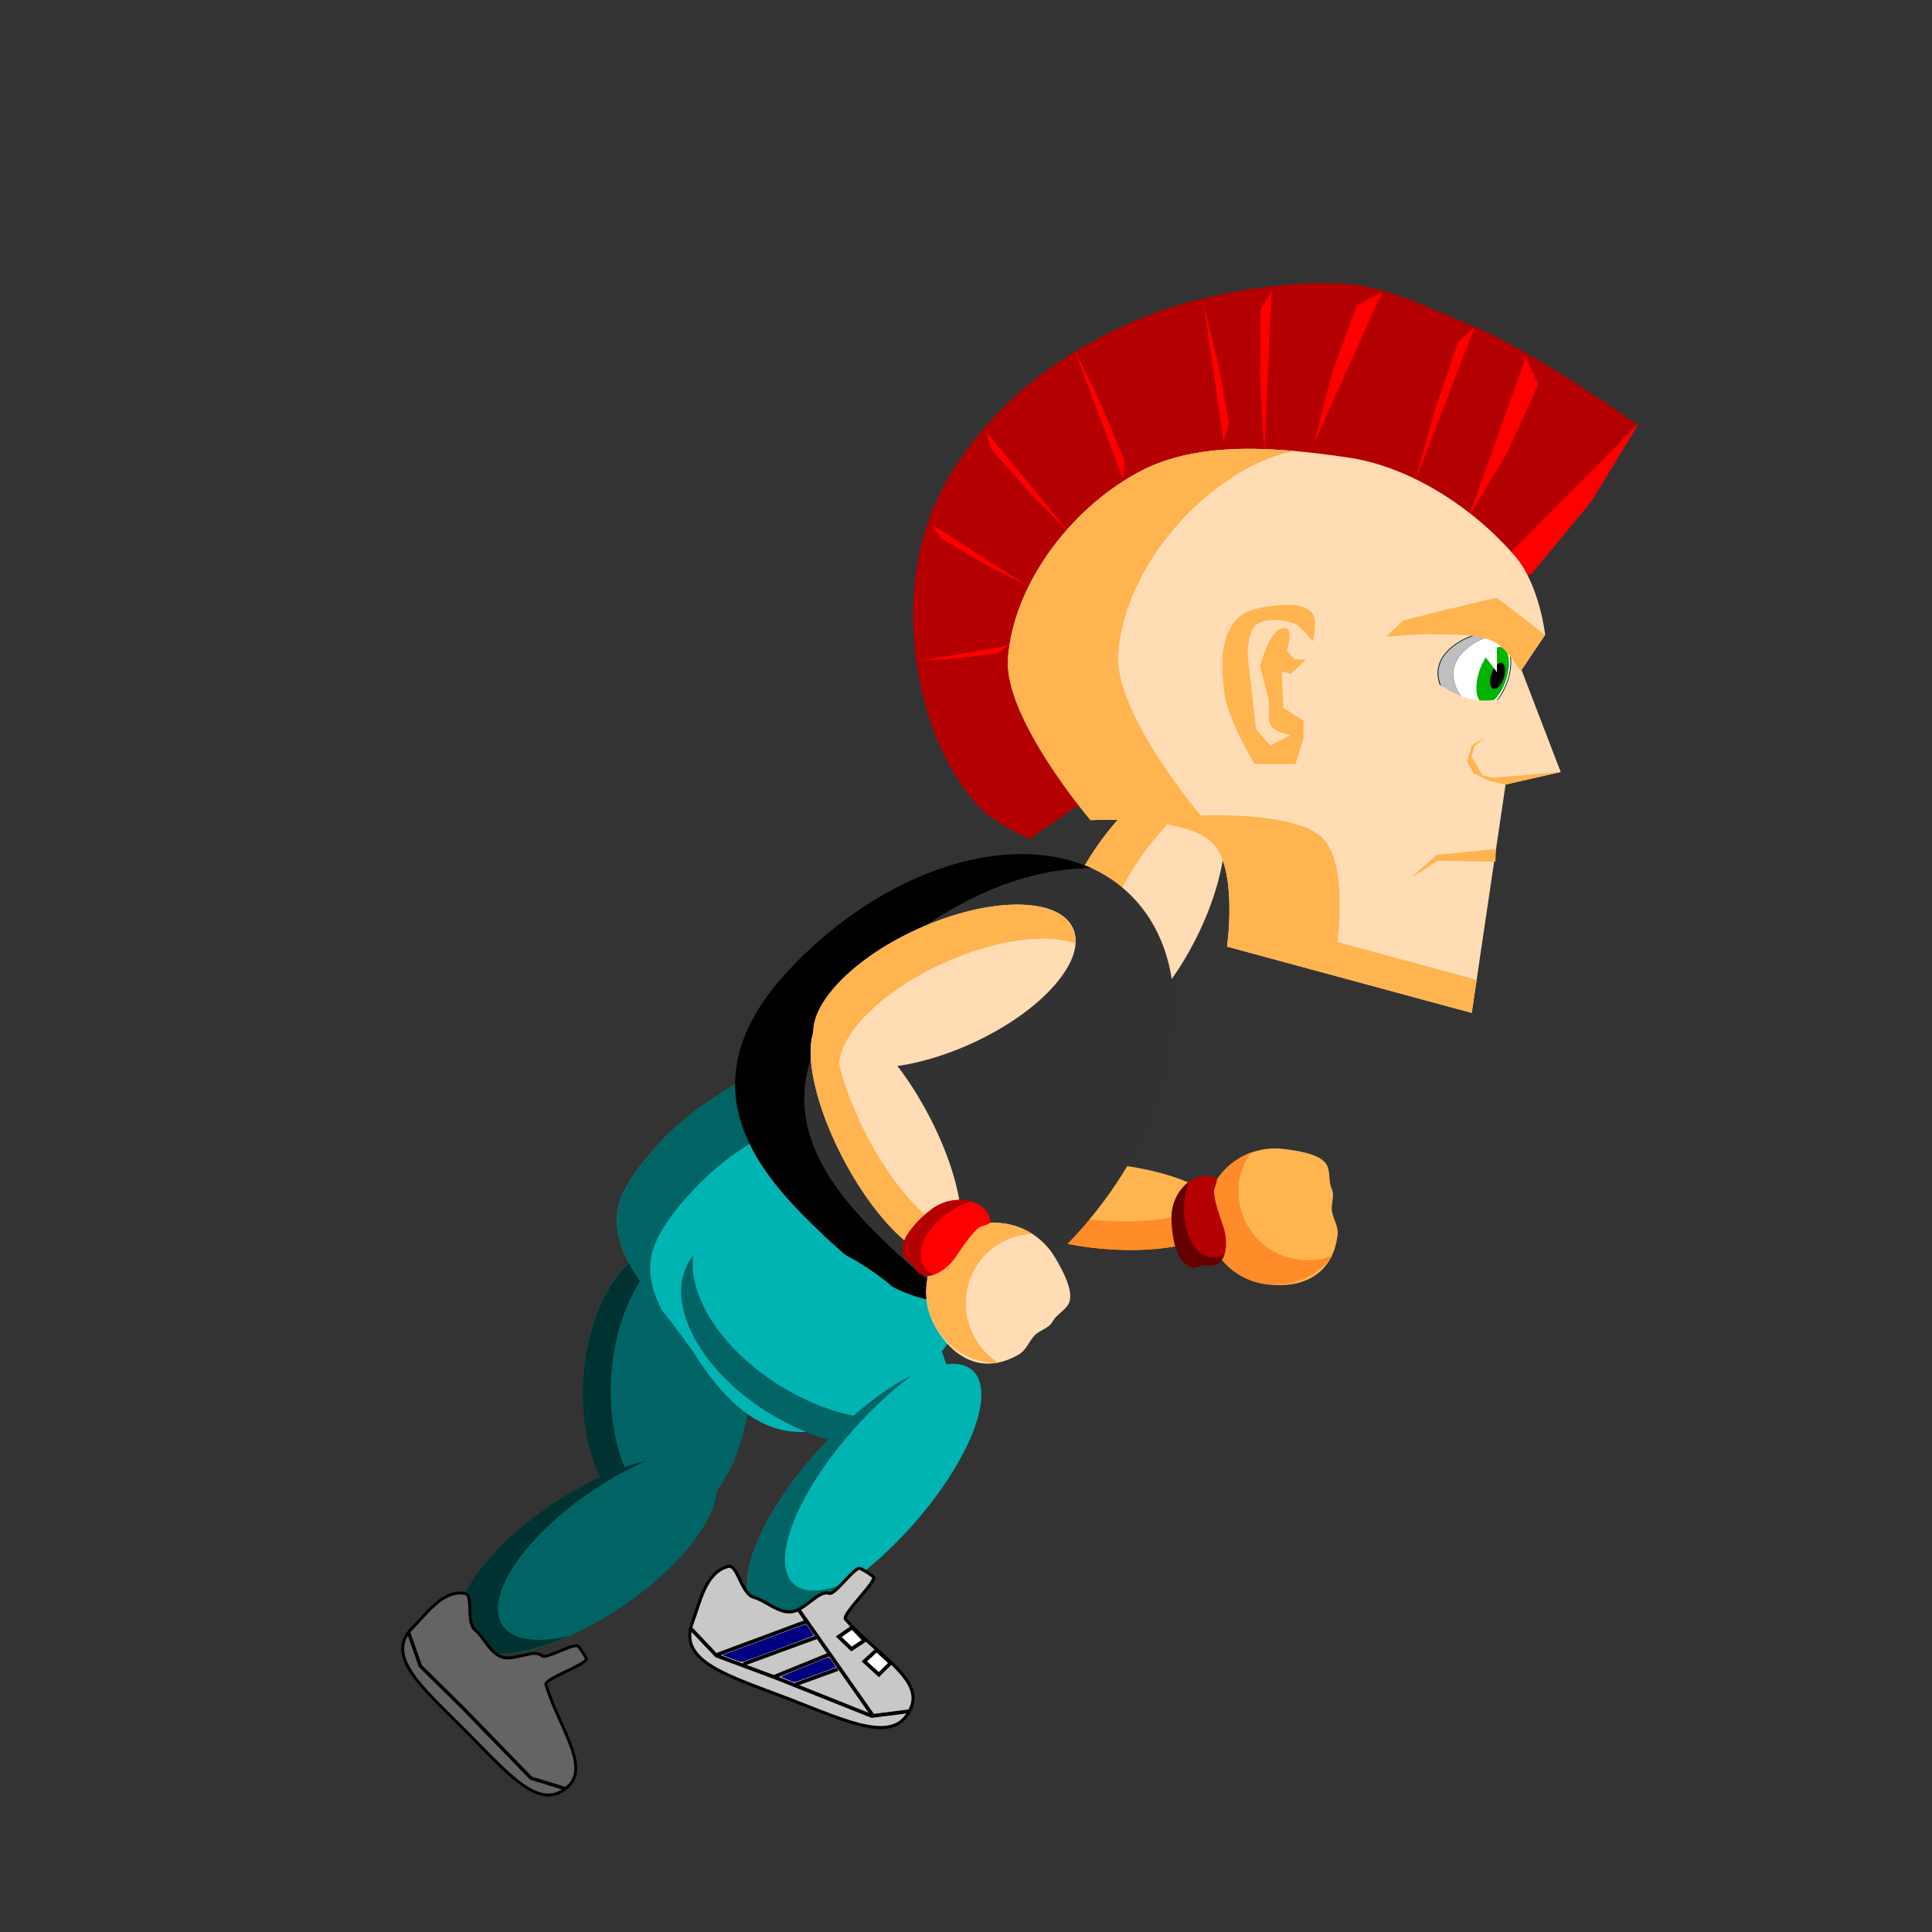 <?xml version="1.0" encoding="UTF-8" standalone="no"?>
<!-- Created with Inkscape (http://www.inkscape.org/) -->

<svg
   xmlns:dc="http://purl.org/dc/elements/1.1/"
   xmlns:cc="http://creativecommons.org/ns#"
   xmlns:rdf="http://www.w3.org/1999/02/22-rdf-syntax-ns#"
   xmlns:svg="http://www.w3.org/2000/svg"
   xmlns="http://www.w3.org/2000/svg"
   xmlns:sodipodi="http://sodipodi.sourceforge.net/DTD/sodipodi-0.dtd"
   xmlns:inkscape="http://www.inkscape.org/namespaces/inkscape"
   width="96"
   height="96"
   id="svg2985"
   version="1.1"
   inkscape:version="0.48.5 r10040"
   sodipodi:docname="run7.svg"
   inkscape:export-filename="C:\Users\Aezur\Pictures\My Game Art\Punk_Run\run7.png"
   inkscape:export-xdpi="240"
   inkscape:export-ydpi="240">
  <rect width="100%" height="100%" fill="#333333" stroke="none"/>
  <defs
     id="defs2987">
    <linearGradient
       id="linearGradient4111">
      <stop
         style="stop-color:#ffdcdc;stop-opacity:1;"
         offset="0"
         id="stop4113" />
      <stop
         style="stop-color:#ffb4b4;stop-opacity:1;"
         offset="1"
         id="stop4115" />
    </linearGradient>
    <linearGradient
       id="linearGradient3929">
      <stop
         style="stop-color:#00ff00;stop-opacity:1;"
         offset="0"
         id="stop3931" />
      <stop
         style="stop-color:#00a000;stop-opacity:1;"
         offset="1"
         id="stop3933" />
    </linearGradient>
    <linearGradient
       id="linearGradient3813">
      <stop
         style="stop-color:#ffc8c8;stop-opacity:1;"
         offset="0"
         id="stop3815" />
      <stop
         style="stop-color:#ffc896;stop-opacity:1;"
         offset="1"
         id="stop3817" />
    </linearGradient>
    <linearGradient
       id="linearGradient3803">
      <stop
         style="stop-color:#323232;stop-opacity:1;"
         offset="0"
         id="stop3805" />
      <stop
         style="stop-color:#dcdcdc;stop-opacity:1;"
         offset="1"
         id="stop3807" />
    </linearGradient>
    <linearGradient
       id="linearGradient3767">
      <stop
         style="stop-color:#ff9696;stop-opacity:1;"
         offset="0"
         id="stop3769" />
      <stop
         style="stop-color:#ffc896;stop-opacity:1;"
         offset="1"
         id="stop3771" />
    </linearGradient>
  </defs>
  <sodipodi:namedview
     id="base"
     pagecolor="#ffffff"
     bordercolor="#666666"
     borderopacity="1.0"
     inkscape:pageopacity="0.0"
     inkscape:pageshadow="2"
     inkscape:zoom="6.4549712"
     inkscape:cx="36.957252"
     inkscape:cy="25.855204"
     inkscape:current-layer="layer10"
     inkscape:document-units="px"
     showgrid="false"
     inkscape:window-width="1024"
     inkscape:window-height="716"
     inkscape:window-x="-8"
     inkscape:window-y="-8"
     inkscape:window-maximized="1" />
  <g
     inkscape:groupmode="layer"
     id="layer14"
     inkscape:label="L.L. Arm"
     transform="translate(0,-504)">
    <g
       style="display:inline"
       id="g4384-6"
       transform="matrix(-0.027,-0.164,0.156,-0.025,25.313,575.776)"
       inkscape:transform-center-x="-4.7394932"
       inkscape:transform-center-y="0.33606309">
      <g
         transform="matrix(0.922,-0.054,-0.048,1.155,13.653,-36.547)"
         id="g4386-2">
        <path
           sodipodi:type="arc"
           style="fill:#ffb450;fill-opacity:1;fill-rule:nonzero;stroke:none"
           id="path4388-4"
           sodipodi:cx="96"
           sodipodi:cy="217.5"
           sodipodi:rx="8.909091"
           sodipodi:ry="20.879433"
           d="m 104.909,217.5 c 0,11.531 -3.989,20.879 -8.909,20.879 -4.92,0 -8.909,-9.348 -8.909,-20.879 0,-11.531 3.989,-20.879 8.909,-20.879 4.92,0 8.909,9.348 8.909,20.879 z"
           transform="matrix(1.523,0.387,-0.377,1.486,-22.683,-156.207)" />
        <path
           style="fill:#ff8c28;fill-opacity:1;fill-rule:nonzero;stroke:none"
           d="m 49.342,173.23 c -7.494,-1.902 -17.094,10.442 -21.442,27.572 -4.348,17.13 -1.797,32.559 5.697,34.461 2.033,0.516 4.221,-0.009 6.417,-1.402 -5.064,-4.848 -6.35,-18.171 -2.657,-32.722 3.168,-12.482 9.126,-22.431 15.025,-26.17 -0.898,-0.859 -1.912,-1.453 -3.041,-1.739 z"
           id="path4390-5"
           inkscape:connector-curvature="0" />
      </g>
    </g>
  </g>
  <g
     inkscape:groupmode="layer"
     id="layer13"
     inkscape:label="L.U. Arm"
     transform="translate(0,-504)">
    <g
       style="display:inline"
       transform="matrix(0.214,-0.051,0.048,0.2,24.542,512.919)"
       id="g4367-4"
       inkscape:transform-center-x="0.41607773"
       inkscape:transform-center-y="4.7535159">
      <g
         id="g4369-6"
         transform="matrix(0.91,0,0,0.944,3.026,9.749)">
        <g
           id="g3139">
          <g
             id="g3143"
             transform="translate(37.197,49.351)">
            <path
               transform="matrix(1.523,0.387,-0.377,1.486,-22.683,-156.207)"
               d="m 104.909,217.5 c 0,11.531 -3.989,20.879 -8.909,20.879 -4.92,0 -8.909,-9.348 -8.909,-20.879 0,-11.531 3.989,-20.879 8.909,-20.879 4.92,0 8.909,9.348 8.909,20.879 z"
               sodipodi:ry="20.879433"
               sodipodi:rx="8.909091"
               sodipodi:cy="217.5"
               sodipodi:cx="96"
               id="path4371-0"
               style="fill:#ffb450;fill-opacity:1;fill-rule:nonzero;stroke:none"
               sodipodi:type="arc" />
            <path
               inkscape:connector-curvature="0"
               id="path4373-3"
               d="m 49.342,173.23 c -7.494,-1.902 -17.094,10.442 -21.442,27.572 -4.348,17.13 -1.797,32.559 5.697,34.461 2.033,0.516 4.221,-0.009 6.417,-1.402 -5.064,-4.848 -6.35,-18.171 -2.657,-32.722 3.168,-12.482 9.126,-22.431 15.025,-26.17 -0.898,-0.859 -1.912,-1.453 -3.041,-1.739 z"
               style="fill:#ff8c28;fill-opacity:1;fill-rule:nonzero;stroke:none" />
          </g>
        </g>
      </g>
    </g>
  </g>
  <g
     inkscape:groupmode="layer"
     id="layer2"
     inkscape:label="Neck"
     transform="translate(0,-504)">
    <g
       style="display:inline"
       id="g4348"
       transform="matrix(0.248,-0.077,0.072,0.231,37.806,502.217)">
      <g
         transform="matrix(0.79,0.483,-0.437,0.82,70.895,21.107)"
         id="g4344"
         inkscape:transform-center-y="8.6010613"
         inkscape:transform-center-x="4.9063018">
        <path
           sodipodi:type="arc"
           style="fill:#ffdcb4;fill-opacity:1;fill-rule:nonzero;stroke:none"
           id="path4341"
           sodipodi:cx="96"
           sodipodi:cy="217.5"
           sodipodi:rx="8.909091"
           sodipodi:ry="20.879433"
           d="m 104.909,217.5 c 0,11.531 -3.989,20.879 -8.909,20.879 -4.92,0 -8.909,-9.348 -8.909,-20.879 0,-11.531 3.989,-20.879 8.909,-20.879 4.92,0 8.909,9.348 8.909,20.879 z"
           transform="matrix(1.523,0.387,-0.377,1.486,-22.683,-156.207)" />
        <path
           style="fill:#ffb450;fill-opacity:1;fill-rule:nonzero;stroke:none"
           d="m 49.342,173.23 c -7.494,-1.902 -17.094,10.442 -21.442,27.572 -4.348,17.13 -1.797,32.559 5.697,34.461 2.033,0.516 4.221,-0.009 6.417,-1.402 -5.064,-4.848 -6.35,-18.171 -2.657,-32.722 3.168,-12.482 9.126,-22.431 15.025,-26.17 -0.898,-0.859 -1.912,-1.453 -3.041,-1.739 z"
           id="path4337"
           inkscape:connector-curvature="0" />
      </g>
    </g>
  </g>
  <g
     inkscape:groupmode="layer"
     id="layer11"
     inkscape:label="L. Thigh"
     transform="translate(0,-504)">
    <g
       style="display:inline"
       id="g4497-1"
       transform="matrix(0.153,0.056,-0.056,0.153,16.858,506.875)"
       inkscape:transform-center-x="0.23269261"
       inkscape:transform-center-y="3.8861074">
      <path
         transform="matrix(0.175,0.768,-1.135,0.118,613.044,144.632)"
         d="m 259.508,366.655 a 54.447,22.627 0 1 1 -108.894,0 54.447,22.627 0 1 1 108.894,0 z"
         sodipodi:ry="22.627417"
         sodipodi:rx="54.447224"
         sodipodi:cy="366.65475"
         sodipodi:cx="205.06096"
         id="path4471-2"
         style="fill:#006464;fill-opacity:1;fill-rule:evenodd;stroke:none"
         sodipodi:type="arc" />
      <path
         inkscape:connector-curvature="0"
         id="path4492-6"
         d="m 222.624,303.806 c -13.724,2.044 -20.642,21.69 -15.469,44.406 5.259,23.094 21.006,40.604 35.188,39.125 3.198,-0.334 6.041,-1.591 8.469,-3.625 -0.228,0.034 -0.456,0.07 -0.688,0.094 -14.181,1.479 -29.928,-16.031 -35.188,-39.125 -4.078,-17.908 -0.672,-33.902 7.688,-40.875 z"
         style="fill:#003232;fill-opacity:1;fill-rule:evenodd;stroke:none" />
    </g>
  </g>
  <g
     inkscape:groupmode="layer"
     id="layer12"
     inkscape:label="L. Calf"
     style="display:inline"
     transform="translate(0,-504)">
    <g
       style="display:inline"
       id="g4497-2-0"
       transform="matrix(0.145,-0.214,-0.06,-0.056,20.554,643.756)"
       inkscape:transform-center-y="3.4509526"
       inkscape:transform-center-x="3.5325612">
      <g
         id="g5243"
         transform="matrix(1.003,-1.68,0.088,0.851,-62.149,441.415)"
         inkscape:transform-center-x="27.204937"
         inkscape:transform-center-y="19.180234">
        <g
           inkscape:transform-center-x="-9"
           id="g5229">
          <path
             transform="matrix(0.175,0.768,-1.135,0.118,613.044,144.632)"
             d="m 259.508,366.655 a 54.447,22.627 0 1 1 -108.894,0 54.447,22.627 0 1 1 108.894,0 z"
             sodipodi:ry="22.627417"
             sodipodi:rx="54.447224"
             sodipodi:cy="366.65475"
             sodipodi:cx="205.06096"
             id="path4471-7-4"
             style="fill:#006464;fill-opacity:1;fill-rule:evenodd;stroke:none"
             sodipodi:type="arc" />
        </g>
        <path
           style="fill:#003232;fill-opacity:1;fill-rule:evenodd;stroke:none"
           d="m 222.624,303.806 c -13.724,2.044 -20.642,21.69 -15.469,44.406 5.259,23.094 21.006,40.604 35.188,39.125 3.198,-0.334 6.041,-1.591 8.469,-3.625 -0.228,0.034 -0.456,0.07 -0.688,0.094 -14.181,1.479 -29.928,-16.031 -35.188,-39.125 -4.078,-17.908 -0.672,-33.902 7.688,-40.875 z"
           id="path4492-7-9"
           inkscape:connector-curvature="0" />
      </g>
    </g>
  </g>
  <g
     inkscape:groupmode="layer"
     id="layer16"
     inkscape:label="L. Foot"
     transform="translate(0,-504)">
    <g
       style="display:inline"
       inkscape:transform-center-x="-1.8777075"
       transform="matrix(0.162,0.064,-0.064,0.162,35.753,519.257)"
       id="g4541-2"
       inkscape:transform-center-y="2.5695307">
      <g
         id="g5251"
         inkscape:transform-center-x="-4.6512467"
         inkscape:transform-center-y="19.419459"
         transform="matrix(0.916,0.4,-0.4,0.916,154.552,-2.155)">
        <g
           id="g5248">
          <path
             sodipodi:nodetypes="sssssssssss"
             inkscape:connector-curvature="0"
             id="path4502-4"
             d="m 127.994,391.903 c 0,11.377 -14.194,9.945 -31.703,9.945 -17.509,0 -31.703,1.432 -31.703,-9.945 0,-5.44 -1.67,-13.94 3.632,-17.622 2.11,-1.465 5.949,5.742 9.466,5.326 3.059,-0.362 8.004,1.818 11.159,-0.165 3.165,-1.989 4.54,-8.14 7.447,-8.14 1.573,0 3.87,-9.426 5.382,-9.282 1.4,0.133 2.764,0.405 4.086,0.797 1.604,0.476 -4.352,12.628 -2.878,13.424 10.608,5.729 25.113,7.4 25.113,15.66 z"
             style="fill:#646464;fill-opacity:1;fill-rule:evenodd;stroke:#000000;stroke-width:0.836px;stroke-linecap:butt;stroke-linejoin:miter;stroke-opacity:1" />
        </g>
        <path
           style="fill:none;stroke:#000000;stroke-width:0.995px;stroke-linecap:butt;stroke-linejoin:miter;stroke-opacity:1"
           d="m 64.612,393.525 9.278,4.419 17.33,-0.177 27.659,0.354 8.578,-4.596 -0.175,0.354"
           id="path4505-5"
           inkscape:connector-curvature="0" />
      </g>
    </g>
  </g>
  <g
     inkscape:groupmode="layer"
     id="layer7"
     inkscape:label="Pelvis"
     style="display:inline"
     transform="translate(0,-504)">
    <g
       style="display:inline"
       id="g4467"
       transform="matrix(0.114,0.175,-0.212,0.139,97.602,503.253)"
       inkscape:transform-center-y="1.2195014"
       inkscape:transform-center-x="2.5620979">
      <path
         sodipodi:nodetypes="ssssass"
         inkscape:connector-curvature="0"
         id="path4459"
         d="m 140.84,328.448 c 0,15.526 -5.528,26.539 -32.908,26.539 -16.051,0 -30.748,3.931 -39.809,-2.776 -6.395,-4.734 -9.767,-18.911 -9.767,-25.335 0,-6.112 -0.764,-17.674 5.038,-22.921 11.085,-10.026 27.936,-5.191 44.538,-5.191 27.38,0 32.908,14.159 32.908,29.684 z"
         style="fill:#00b4b4;fill-opacity:1;fill-rule:evenodd;stroke:none" />
      <path
         inkscape:connector-curvature="0"
         id="path4462"
         d="m 83.607,297.604 c -7.674,0.045 -14.676,1.331 -20.219,6.344 -5.802,5.247 -5.031,16.826 -5.031,22.938 0,6.424 3.386,20.578 9.781,25.312 6.325,4.682 15.42,4.199 25.781,3.469 -4.614,-0.32 -8.685,-1.359 -12,-3.812 -6.395,-4.734 -9.781,-18.92 -9.781,-25.344 0,-6.112 -0.739,-17.659 5.062,-22.906 3.706,-3.352 8.042,-5.047 12.812,-5.812 -2.173,-0.124 -4.32,-0.2 -6.406,-0.188 z"
         style="fill:#006464;fill-opacity:1;fill-rule:evenodd;stroke:none" />
    </g>
  </g>
  <g
     inkscape:groupmode="layer"
     id="layer3"
     inkscape:label="Torso"
     style="display:inline"
     transform="translate(0,-504)">
    <g
       style="display:inline"
       id="g4362"
       inkscape:transform-center-y="2.5414779"
       transform="matrix(0.117,0.17,-0.17,0.117,72.325,478.379)"
       inkscape:transform-center-x="2.9242096">
      <g
         id="g3127"
         transform="matrix(0.976,-0.218,0.218,0.976,120.649,114.162)">
        <path
           style="fill:#323232;fill-opacity:1;fill-rule:evenodd;stroke:none"
           d="m 126.916,234.072 c 0,38.467 -26.019,40.932 -45.248,40.659 -19.229,-0.273 -48.797,-2.192 -48.797,-40.659 0,-38.467 21.053,-69.65 47.023,-69.65 25.97,0 47.023,31.183 47.023,69.65 z"
           id="path4354"
           inkscape:connector-curvature="0"
           sodipodi:nodetypes="szsss" />
        <path
           style="fill:#000000;fill-opacity:1;fill-rule:evenodd;stroke:none"
           d="m 69.527,166.137 c -20.972,7.004 -36.656,34.757 -36.656,67.938 0,38.467 29.583,40.383 48.813,40.656 12.139,0.172 26.985,-0.746 36.281,-11.125 -7.127,2.139 -14.887,2.379 -21.781,2.281 -19.229,-0.273 -48.813,-2.19 -48.813,-40.656 0,-24.931 8.863,-46.788 22.156,-59.094 z"
           id="path4357"
           inkscape:connector-curvature="0" />
      </g>
    </g>
  </g>
  <g
     inkscape:groupmode="layer"
     id="layer5"
     inkscape:label="R.L. Arm"
     transform="translate(0,-504)">
    <g
       style="display:inline"
       id="g4384"
       transform="matrix(0.138,-0.127,0.119,0.131,14.764,540.04)"
       inkscape:transform-center-x="-2.2257335"
       inkscape:transform-center-y="3.8308295">
      <g
         transform="matrix(0.922,-0.054,-0.048,1.155,13.653,-36.547)"
         id="g4386">
        <path
           sodipodi:type="arc"
           style="fill:#ffdcb4;fill-opacity:1;fill-rule:nonzero;stroke:none"
           id="path4388"
           sodipodi:cx="96"
           sodipodi:cy="217.5"
           sodipodi:rx="8.909091"
           sodipodi:ry="20.879433"
           d="m 104.909,217.5 c 0,11.531 -3.989,20.879 -8.909,20.879 -4.92,0 -8.909,-9.348 -8.909,-20.879 0,-11.531 3.989,-20.879 8.909,-20.879 4.92,0 8.909,9.348 8.909,20.879 z"
           transform="matrix(1.523,0.387,-0.377,1.486,-22.683,-156.207)" />
        <path
           style="fill:#ffb450;fill-opacity:1;fill-rule:nonzero;stroke:none"
           d="m 49.342,173.23 c -7.494,-1.902 -17.094,10.442 -21.442,27.572 -4.348,17.13 -1.797,32.559 5.697,34.461 2.033,0.516 4.221,-0.009 6.417,-1.402 -5.064,-4.848 -6.35,-18.171 -2.657,-32.722 3.168,-12.482 9.126,-22.431 15.025,-26.17 -0.898,-0.859 -1.912,-1.453 -3.041,-1.739 z"
           id="path4390"
           inkscape:connector-curvature="0" />
      </g>
    </g>
  </g>
  <g
     inkscape:groupmode="layer"
     id="layer8"
     inkscape:label="R. Thigh"
     transform="translate(0,-504)">
    <g
       style="display:inline"
       id="g4497"
       transform="matrix(0.127,-0.114,0.114,0.127,-28.448,553.175)"
       inkscape:transform-center-x="-4.0289402"
       inkscape:transform-center-y="3.3836074">
      <path
         transform="matrix(0.175,0.768,-1.135,0.118,613.044,144.632)"
         d="m 259.508,366.655 a 54.447,22.627 0 1 1 -108.894,0 54.447,22.627 0 1 1 108.894,0 z"
         sodipodi:ry="22.627417"
         sodipodi:rx="54.447224"
         sodipodi:cy="366.65475"
         sodipodi:cx="205.06096"
         id="path4471"
         style="fill:#00b4b4;fill-opacity:1;fill-rule:evenodd;stroke:none"
         sodipodi:type="arc" />
      <path
         inkscape:connector-curvature="0"
         id="path4492"
         d="m 222.624,303.806 c -13.724,2.044 -20.642,21.69 -15.469,44.406 5.259,23.094 21.006,40.604 35.188,39.125 3.198,-0.334 6.041,-1.591 8.469,-3.625 -0.228,0.034 -0.456,0.07 -0.688,0.094 -14.181,1.479 -29.928,-16.031 -35.188,-39.125 -4.078,-17.908 -0.672,-33.902 7.688,-40.875 z"
         style="fill:#006464;fill-opacity:1;fill-rule:evenodd;stroke:none" />
    </g>
  </g>
  <g
     inkscape:groupmode="layer"
     id="layer10"
     inkscape:label="R. Calf"
     transform="translate(0,-504)">
    <g
       inkscape:transform-center-y="-4.936658"
       inkscape:transform-center-x="-30.350535"
       transform="matrix(0.861,0.156,-0.079,1.221,160.599,-20.32)"
       id="g4569">
      <g
         id="g4571"
         transform="matrix(0.456,0.436,-0.39,0.509,149.365,97.181)" />
    </g>
    <g
       style="display:inline"
       id="g4497-2"
       transform="matrix(0.304,-0.042,-0.009,-0.07,-34.21,616.891)"
       inkscape:transform-center-y="10.975016"
       inkscape:transform-center-x="-6.4699337">
      <g
         id="g4771"
         transform="matrix(0.791,2.081,-0.108,0.979,118.712,-426.178)"
         inkscape:transform-center-x="9.7794977"
         inkscape:transform-center-y="38.591984">
        <path
           sodipodi:type="arc"
           style="fill:#00b4b4;fill-opacity:1;fill-rule:evenodd;stroke:none"
           id="path4471-7"
           sodipodi:cx="205.06096"
           sodipodi:cy="366.65475"
           sodipodi:rx="54.447224"
           sodipodi:ry="22.627417"
           d="m 259.508,366.655 a 54.447,22.627 0 1 1 -108.894,0 54.447,22.627 0 1 1 108.894,0 z"
           transform="matrix(0.175,0.768,-1.135,0.118,613.044,144.632)" />
        <path
           style="fill:#006464;fill-opacity:1;fill-rule:evenodd;stroke:none"
           d="m 222.624,303.806 c -13.724,2.044 -20.642,21.69 -15.469,44.406 5.259,23.094 21.006,40.604 35.188,39.125 3.198,-0.334 6.041,-1.591 8.469,-3.625 -0.228,0.034 -0.456,0.07 -0.688,0.094 -14.181,1.479 -29.928,-16.031 -35.188,-39.125 -4.078,-17.908 -0.672,-33.902 7.688,-40.875 z"
           id="path4492-7"
           inkscape:connector-curvature="0" />
      </g>
    </g>
  </g>
  <g
     inkscape:groupmode="layer"
     id="layer9"
     inkscape:label="R. Foot"
     transform="translate(0,-504)">
    <g
       style="display:inline"
       id="g5276"
       transform="matrix(0.164,0.083,-0.083,0.164,12.124,488.575)"
       inkscape:transform-center-x="-3.5528868"
       inkscape:transform-center-y="18.556327">
      <g
         inkscape:transform-center-y="4.1100736"
         inkscape:transform-center-x="-15.090521"
         transform="matrix(0.453,0.892,-0.892,0.453,615.005,216.508)"
         id="g4507">
        <g
           inkscape:transform-center-x="18.384776"
           transform="matrix(0.36,-0.933,0.933,0.36,-337.747,248.844)"
           id="g4541">
          <path
             sodipodi:nodetypes="sssssssssss"
             inkscape:connector-curvature="0"
             id="path4502"
             d="m 127.994,391.903 c 0,11.377 -14.194,9.945 -31.703,9.945 -17.509,0 -31.703,1.432 -31.703,-9.945 0,-5.44 -1.67,-13.94 3.632,-17.622 2.11,-1.465 5.949,5.742 9.466,5.326 3.059,-0.362 8.004,1.818 11.159,-0.165 3.165,-1.989 4.54,-8.14 7.447,-8.14 1.573,0 3.87,-9.426 5.382,-9.282 1.4,0.133 2.764,0.405 4.086,0.797 1.604,0.476 -4.352,12.628 -2.878,13.424 10.608,5.729 25.113,7.4 25.113,15.66 z"
             style="fill:#c8c8c8;fill-opacity:1;fill-rule:evenodd;stroke:#000000;stroke-width:0.836px;stroke-linecap:butt;stroke-linejoin:miter;stroke-opacity:1" />
          <path
             inkscape:connector-curvature="0"
             id="path4505"
             d="m 64.612,393.525 9.278,4.419 17.33,-0.177 27.659,0.354 8.578,-4.596 -0.175,0.354"
             style="fill:none;stroke:#000000;stroke-width:0.995px;stroke-linecap:butt;stroke-linejoin:miter;stroke-opacity:1" />
        </g>
      </g>
      <path
         inkscape:connector-curvature="0"
         id="path5256"
         d="m 368.226,395.469 30.759,16.44 0,0.177"
         style="fill:none;stroke:#000000;stroke-width:1px;stroke-linecap:butt;stroke-linejoin:miter;stroke-opacity:1" />
      <path
         inkscape:connector-curvature="0"
         id="path5258"
         d="m 371.408,397.414 -17.324,18.738"
         style="fill:none;stroke:#000000;stroke-width:1px;stroke-linecap:butt;stroke-linejoin:miter;stroke-opacity:1" />
      <path
         inkscape:connector-curvature="0"
         id="path5260"
         d="m 376.181,399.535 -14.672,15.733"
         style="fill:none;stroke:#000000;stroke-width:1px;stroke-linecap:butt;stroke-linejoin:miter;stroke-opacity:1" />
      <path
         sodipodi:nodetypes="cc"
         inkscape:connector-curvature="0"
         id="path5262"
         d="m 380.954,402.54 -10.607,12.198"
         style="fill:#000080;stroke:#000000;stroke-width:1px;stroke-linecap:butt;stroke-linejoin:miter;stroke-opacity:1" />
      <path
         sodipodi:nodetypes="cc"
         inkscape:connector-curvature="0"
         id="path5264"
         d="m 384.843,405.015 -8.309,8.839"
         style="fill:none;stroke:#000000;stroke-width:1px;stroke-linecap:butt;stroke-linejoin:miter;stroke-opacity:1" />
      <path
         inkscape:connector-curvature="0"
         id="path5266"
         d="m 356.141,414.822 c 0.496,-0.523 3.869,-4.172 7.495,-8.11 3.626,-3.938 6.928,-7.506 7.338,-7.929 l 0.746,-0.769 1.612,0.858 c 0.886,0.472 1.613,0.913 1.615,0.981 0.003,0.125 -12.396,13.498 -13.581,14.646 -0.634,0.615 -0.69,0.632 -2.856,0.854 -1.215,0.125 -2.448,0.27 -2.74,0.323 -0.523,0.096 -0.518,0.084 0.372,-0.854 l 0,0 z"
         style="fill:#000080;fill-opacity:1;fill-rule:nonzero;stroke:none" />
      <path
         inkscape:connector-curvature="0"
         id="path5268"
         d="m 372.121,413.721 c 0,-0.089 8.057,-9.437 8.841,-10.257 0.308,-0.323 0.353,-0.311 1.748,0.432 0.787,0.42 1.432,0.809 1.432,0.866 0,0.148 -7.875,8.521 -8.16,8.676 -0.293,0.16 -3.861,0.421 -3.861,0.283 z"
         style="fill:#000080;fill-opacity:1;fill-rule:nonzero;stroke:none" />
      <path
         inkscape:connector-curvature="0"
         id="path5270"
         d="m 383.252,393.171 -2.121,3.889 4.596,1.414 2.121,-3.712 z"
         style="fill:none;stroke:#000000;stroke-width:1px;stroke-linecap:butt;stroke-linejoin:miter;stroke-opacity:1" />
      <path
         inkscape:connector-curvature="0"
         id="path5272"
         d="m 391.914,395.646 -1.591,4.243 5.127,1.414 1.414,-4.243 z"
         style="fill:#ffffff;stroke:#000000;stroke-width:1px;stroke-linecap:butt;stroke-linejoin:miter;stroke-opacity:1" />
      <path
         inkscape:connector-curvature="0"
         id="path5274"
         d="m 383.886,397.303 c -0.778,-0.244 -1.519,-0.479 -1.648,-0.521 -0.204,-0.068 0.154,-0.865 1.28,-2.85 0.065,-0.115 3.362,1.168 3.316,1.29 -0.155,0.413 -1.367,2.538 -1.445,2.532 -0.049,-0.004 -0.725,-0.207 -1.503,-0.451 z"
         style="fill:#ffffff;fill-opacity:1;fill-rule:nonzero;stroke:none" />
    </g>
  </g>
  <g
     inkscape:groupmode="layer"
     id="layer6"
     inkscape:label="R. Hand"
     transform="translate(0,-504)">
    <g
       style="display:inline"
       id="g4450"
       transform="matrix(0.139,0.104,-0.104,0.139,86.842,512.373)"
       inkscape:transform-center-x="-2.7875739"
       inkscape:transform-center-y="0.84978158">
      <g
         id="g3131">
        <g
           id="g3132"
           transform="matrix(0.921,0.39,-0.39,0.921,114.059,18.314)">
          <g
             transform="translate(-113.678,129.817)"
             id="g4407">
            <path
               sodipodi:nodetypes="ssssssss"
               inkscape:connector-curvature="0"
               id="path4397"
               d="m 188.318,241.443 c 0,7.713 -5.541,11.721 -13.84,11.721 -8.299,0 -15.026,-6.253 -15.026,-13.965 0,-7.713 6.727,-13.965 15.026,-13.965 2.733,0 7.095,0.07 9.202,1.653 1.63,1.224 1.171,3.754 2.224,5.338 0.852,1.282 0.162,3.142 0.605,4.507 0.578,1.782 1.808,2.894 1.808,4.711 z"
               style="fill:#ffdcb4;fill-opacity:1;fill-rule:evenodd;stroke:none"
               transform="matrix(1.341,0,0,1.418,-62.887,-93.378)" />
            <path
               style="fill:#ffb450;fill-opacity:1;fill-rule:evenodd;stroke:none"
               d="m 161.874,228.163 c -6.466,3.296 -10.906,9.942 -10.906,17.594 0,10.935 9.026,19.781 20.156,19.781 7.652,0 14.306,-4.172 17.719,-10.344 -2.766,1.403 -5.891,2.219 -9.219,2.219 -11.13,0 -20.156,-8.878 -20.156,-19.812 0,-3.417 0.855,-6.632 2.406,-9.438 z"
               id="path4399"
               inkscape:connector-curvature="0" />
          </g>
          <g
             transform="translate(-182.592,130.872)"
             id="g4446">
            <path
               style="fill:#ff0000;fill-opacity:1;fill-rule:evenodd;stroke:none"
               d="m 225.5,249.748 c 1.715,3.785 2.631,11.375 -3.375,11.375 -3.299,0 -3.118,2.602 -7.016,-0.154 C 211.911,258.708 210,250.452 210,246.998 c 0,-7.663 6.397,-13.369 11.375,-11.375 1.274,0.51 -0.181,2.771 0.096,4.115 0.725,3.523 2.545,6.734 4.029,10.01 z"
               id="path4412"
               inkscape:connector-curvature="0"
               sodipodi:nodetypes="csssaaac" />
            <path
               style="fill:#b40000;fill-opacity:1;fill-rule:evenodd;stroke:none"
               d="M 213.781,237.719 C 211.576,239.855 210,243.187 210,247 c 0,3.454 1.895,11.708 5.094,13.969 3.898,2.756 3.732,0.156 7.031,0.156 2.774,0 4.045,-1.634 4.469,-3.75 -1.145,0.787 -2.398,1.25 -3.719,1.25 -5.316,0 -9.625,-7.052 -9.625,-15.75 0,-1.808 0.189,-3.539 0.531,-5.156 z"
               id="path4427"
               inkscape:connector-curvature="0" />
          </g>
        </g>
      </g>
    </g>
  </g>
  <g
     inkscape:groupmode="layer"
     id="layer15"
     inkscape:label="L. Hand"
     transform="translate(0,-504)">
    <g
       style="display:inline"
       id="g4450-8"
       transform="matrix(0.17,0.02,-0.02,0.17,32.824,513.598)"
       inkscape:transform-center-x="-2.8268164"
       inkscape:transform-center-y="-0.63930745">
      <g
         transform="translate(17,-22.5)"
         id="g4407-8" />
      <g
         id="g3149"
         transform="translate(23.869,50.923)">
        <path
           transform="matrix(1.341,0,0,1.418,-45.887,-115.878)"
           style="fill:#ffb450;fill-opacity:1;fill-rule:evenodd;stroke:none;display:inline"
           d="m 188.318,241.443 c 0,7.713 -5.541,11.721 -13.84,11.721 -8.299,0 -15.026,-6.253 -15.026,-13.965 0,-7.713 6.727,-13.965 15.026,-13.965 2.733,0 7.095,0.07 9.202,1.653 1.63,1.224 1.171,3.754 2.224,5.338 0.852,1.282 0.162,3.142 0.605,4.507 0.578,1.782 1.808,2.894 1.808,4.711 z"
           id="path4397-1"
           inkscape:connector-curvature="0"
           sodipodi:nodetypes="ssssssss" />
        <path
           inkscape:connector-curvature="0"
           id="path4399-2"
           d="m 161.874,228.163 c -6.466,3.296 -10.906,9.942 -10.906,17.594 0,10.935 9.026,19.781 20.156,19.781 7.652,0 14.306,-4.172 17.719,-10.344 -2.766,1.403 -5.891,2.219 -9.219,2.219 -11.13,0 -20.156,-8.878 -20.156,-19.812 0,-3.417 0.855,-6.632 2.406,-9.438 z"
           style="fill:#ff8c28;fill-opacity:1;fill-rule:evenodd;stroke:none;display:inline"
           transform="translate(17,-22.5)" />
        <g
           id="g4446-1"
           transform="translate(-51.914,-21.445)">
          <path
             sodipodi:nodetypes="csssaaac"
             inkscape:connector-curvature="0"
             id="path4412-4"
             d="m 225.5,249.748 c 1.715,3.785 2.631,11.375 -3.375,11.375 -3.299,0 -3.118,2.602 -7.016,-0.154 C 211.911,258.708 210,250.452 210,246.998 c 0,-7.663 6.397,-13.369 11.375,-11.375 1.274,0.51 -0.181,2.771 0.096,4.115 0.725,3.523 2.545,6.734 4.029,10.01 z"
             style="fill:#b40000;fill-opacity:1;fill-rule:evenodd;stroke:none" />
          <path
             inkscape:connector-curvature="0"
             id="path4427-9"
             d="M 213.781,237.719 C 211.576,239.855 210,243.187 210,247 c 0,3.454 1.895,11.708 5.094,13.969 3.898,2.756 3.732,0.156 7.031,0.156 2.774,0 4.045,-1.634 4.469,-3.75 -1.145,0.787 -2.398,1.25 -3.719,1.25 -5.316,0 -9.625,-7.052 -9.625,-15.75 0,-1.808 0.189,-3.539 0.531,-5.156 z"
             style="fill:#640000;fill-opacity:1;fill-rule:evenodd;stroke:none" />
        </g>
      </g>
    </g>
  </g>
  <g
     id="layer1"
     inkscape:label="Head"
     inkscape:groupmode="layer"
     style="display:inline"
     transform="translate(0,-504)">
    <g
       id="g4199"
       inkscape:transform-center-y="-6.9990896"
       transform="matrix(0.255,0.059,-0.071,0.231,45.27,507.449)"
       inkscape:transform-center-x="-3.7814661"
       inkscape:export-filename="C:\Users\Aezur\Pictures\My Game Art\head.png"
       inkscape:export-xdpi="90"
       inkscape:export-ydpi="90">
      <g
         id="g4304"
         transform="matrix(0.33,0,0,0.33,-38.458,-21.27)">
        <g
           style="fill:#b40000;fill-opacity:1"
           transform="translate(-32,-636)"
           id="g4242">
          <path
             style="fill:#b40000;fill-opacity:1;stroke:none"
             d="m 573.938,923.292 34.648,-109.071 c 0,0 -70.128,-30.557 -107.48,-36.77 -26.506,-4.408 -54.349,-12.688 -80.61,-7 -27.835,6.029 -56.421,18.602 -80.782,33.355 -25.569,15.485 -50.394,39.789 -67.711,64.154 -15.286,21.507 -26.819,47.474 -32.527,70.711 -5.708,23.236 -6.322,45.506 -2.828,67.882 4.648,29.765 15.468,59.108 31.113,84.853 11.61,19.105 26.672,37.07 45.255,49.497 9.173,6.135 31.113,11.314 31.113,11.314 l 33.941,-43.841 -59.397,-50.912 -3.536,-76.367 37.477,-76.368 70.711,-25.456 100.409,18.385 z"
             id="path4235"
             inkscape:connector-curvature="0"
             sodipodi:nodetypes="ccsssszasscccccccc" />
        </g>
        <path
           inkscape:connector-curvature="0"
           id="path4264"
           d="m 504.182,153.208 -4.364,104.585 10.542,-45.19 5.301,-45.047 z"
           style="fill:#ff0000;fill-opacity:1;stroke:none" />
        <path
           style="fill:#ff0000;fill-opacity:1;stroke:none"
           d="m 413.981,133.456 -11.961,102.088 -2.036,-45.66 2.305,-44.584 z"
           id="path4266"
           inkscape:connector-curvature="0" />
        <path
           inkscape:connector-curvature="0"
           id="path4268"
           d="m 470.981,141.456 -6.834,102.088 -1.163,-45.66 1.317,-44.584 z"
           style="fill:#ff0000;fill-opacity:1;stroke:none" />
        <path
           style="fill:#ff0000;fill-opacity:1;stroke:none"
           d="m 352.779,148.54 23.517,99.577 -14.551,-43.295 -11.864,-42.996 z"
           id="path4270"
           inkscape:connector-curvature="0" />
        <path
           inkscape:connector-curvature="0"
           id="path4272"
           d="m 351.902,246.841 -34.107,-80.368 17.994,34.086 15.978,34.363 z"
           style="fill:#ff0000;fill-opacity:1;stroke:none" />
        <path
           style="fill:#ff0000;fill-opacity:1;stroke:none"
           d="m 302.781,283.863 -48.987,-72.267 24.239,29.969 22.314,30.63 z"
           id="path4274"
           inkscape:connector-curvature="0" />
        <path
           inkscape:connector-curvature="0"
           id="path4276"
           d="m 219.26,274.274 64.315,50.855 -30.281,-20.095 -28.686,-21.162 z"
           style="fill:#ff0000;fill-opacity:1;stroke:none" />
        <path
           style="fill:#ff0000;fill-opacity:1;stroke:none"
           d="m 205.204,338.427 64.143,24.371 -29.068,-7.883 -28.162,-9.451 z"
           id="path4278"
           inkscape:connector-curvature="0" />
        <path
           inkscape:connector-curvature="0"
           id="path4280"
           d="m 267.933,401.36 -45.759,21.543 20.737,-6.968 20.091,-8.354 z"
           style="fill:#ff0000;fill-opacity:1;stroke:none" />
        <path
           inkscape:connector-curvature="0"
           id="path4282"
           d="m 518.068,295.568 59.824,-118.735 -13.145,54.872 -20.746,52.552 z"
           style="fill:#ff0000;fill-opacity:1;stroke:none" />
        <path
           style="fill:#ffdcb4;fill-opacity:1;stroke:none"
           d="m 422.864,239.123 c -39.711,3.649 -85.42,10.219 -113.137,38.891 -31.697,32.789 -49.133,86.12 -40.069,130.815 7.537,37.168 73.068,87.21 73.068,87.21 0,0 50.719,-16.077 70.711,-3.536 18.789,11.788 25.927,61.283 25.927,61.283 l 146.135,5.893 -20.035,-143.778 28.284,-15.321 -38.891,-56.569 7.071,-24.749 c 0,0 -11.474,-29.587 -29.951,-43.64 -29.716,-22.6 -71.936,-39.915 -109.113,-36.499 z"
           id="path4076"
           inkscape:connector-curvature="0"
           sodipodi:nodetypes="ssscsccccccss" />
        <path
           style="fill:#ffb450;fill-opacity:1;stroke:none"
           d="m 392.252,242.741 c -30.876,4.735 -61.765,13.8 -82.531,35.281 -31.697,32.789 -49.126,86.118 -40.062,130.812 7.537,37.168 73.062,87.219 73.062,87.219 0,0 50.728,-16.073 70.719,-3.531 18.789,11.788 25.938,61.281 25.938,61.281 l 146.125,5.875 -2.906,-20.844 -83.219,-3.375 c 0,0 -7.148,-49.494 -25.938,-61.281 -19.991,-12.542 -70.719,3.531 -70.719,3.531 0,0 -65.525,-50.051 -73.062,-87.219 -9.064,-44.695 8.366,-98.024 40.062,-130.812 6.594,-6.821 14.224,-12.36 22.531,-16.938 z"
           id="path4172"
           inkscape:connector-curvature="0" />
        <path
           style="fill:none;stroke:none"
           d="m 562.916,417.566 -14.731,4.714 -3.241,-23.865 -0.884,30.641 20.624,-5.893"
           id="path4157"
           inkscape:connector-curvature="0" />
        <path
           style="fill:#ffb450;fill-opacity:1;stroke:none"
           d="m 593.705,400.507 -36.234,13.081 -12.062,0 10.114,2.34 9.698,0.16 z"
           id="path4185"
           inkscape:connector-curvature="0"
           sodipodi:nodetypes="cccccc" />
        <g
           id="g4149"
           transform="translate(-92.196,115.005)">
          <g
             transform="translate(-77.782,-41.543)"
             id="g4145">
            <path
               style="fill:#ffffff;fill-opacity:1;fill-rule:evenodd;stroke:#000000;stroke-width:0.388px;stroke-linecap:butt;stroke-linejoin:miter;stroke-opacity:1"
               d="m 719.003,278.081 c 0,14.396 -6.955,26.066 -15.534,26.066 -8.579,0 -24.902,-10.821 -24.902,-25.216 0,-14.396 16.323,-26.916 24.902,-26.916 8.579,0 15.534,11.67 15.534,26.066 z"
               id="path4121"
               inkscape:connector-curvature="0"
               sodipodi:nodetypes="sssss" />
            <path
               inkscape:connector-curvature="0"
               id="path4131"
               d="m 703.472,252.015 c -8.579,0 -24.906,12.51 -24.906,26.906 0,14.396 16.327,25.219 24.906,25.219 2.004,0 3.929,-0.653 5.688,-1.812 -8.898,-1.916 -22.031,-11.949 -22.031,-24.875 0,-11.253 9.954,-21.342 18.406,-25.219 -0.673,-0.149 -1.365,-0.219 -2.062,-0.219 z"
               style="opacity:0.25;fill:#000000;fill-opacity:1;fill-rule:evenodd;stroke:#000000;stroke-width:0.388px;stroke-linecap:butt;stroke-linejoin:miter;stroke-opacity:1" />
          </g>
          <path
             sodipodi:type="arc"
             style="fill:#00b400;fill-opacity:1;fill-rule:evenodd;stroke:none"
             id="path4123"
             sodipodi:cx="639.63702"
             sodipodi:cy="318.04117"
             sodipodi:rx="19.150808"
             sodipodi:ry="19.740065"
             d="m 658.788,318.041 c 0,10.902 -8.574,19.74 -19.151,19.74 -10.577,0 -19.151,-8.838 -19.151,-19.74 0,-10.902 8.574,-19.74 19.151,-19.74 10.577,0 19.151,8.838 19.151,19.74 z"
             transform="matrix(0.424,0,0,0.935,360.852,-61.002)" />
          <path
             sodipodi:type="arc"
             style="fill:#000000;fill-opacity:1;fill-rule:evenodd;stroke:none"
             id="path4125"
             sodipodi:cx="641.11017"
             sodipodi:cy="313.32712"
             sodipodi:rx="8.8388348"
             sodipodi:ry="9.7227182"
             d="m 649.949,313.327 c 0,5.37 -3.957,9.723 -8.839,9.723 -4.882,0 -8.839,-4.353 -8.839,-9.723 0,-5.37 3.957,-9.723 8.839,-9.723 4.882,0 8.839,4.353 8.839,9.723 z"
             transform="matrix(0.423,0,0,0.877,363.652,-38.868)" />
          <path
             style="fill:#ffffff;fill-opacity:1;stroke:none"
             d="m 623.788,225.174 10.032,8.525 -5.732,-20.656 z"
             id="path4127"
             inkscape:connector-curvature="0" />
        </g>
        <path
           sodipodi:nodetypes="csccsscc"
           style="fill:#ffb450;fill-opacity:1;stroke:none"
           d="m 561.62,319.279 c 0,0 -31.289,-15.556 -32.704,-15.556 -1.414,0 -47.553,26.693 -47.553,26.693 l -6.892,12.423 c 0,0 17.76,-6.59 27,-8.5 11.157,-2.306 23.008,-6.497 34,-3.5 7.59,2.07 19,14 19,14 z"
           id="path4187"
           inkscape:connector-curvature="0" />
        <path
           style="fill:#ffb450;fill-opacity:1;stroke:none"
           d="m 546.022,413.74 -5.793,-6.603 0,-10.43 5.657,-5.834 -4.066,6.187 0.177,6.894 9.233,9.576 z"
           id="path4189"
           inkscape:connector-curvature="0"
           sodipodi:nodetypes="cccccccc" />
        <path
           style="fill:#ffb450;fill-opacity:1;stroke:none"
           d="m 446.184,416.152 0,16.971 -22.627,5.657 c 0,0 -22.313,-23.513 -28.284,-38.184 -5.919,-14.542 -12.33,-32.146 -6.364,-46.669 2.938,-7.152 11.149,-11.418 18.385,-14.142 6.852,-2.58 15.87,-5.538 21.92,-1.414 5.112,3.485 5.657,17.678 5.657,17.678 0,0 -8.681,-7.856 -14.142,-8.485 -6.887,-0.793 -15.813,0.693 -19.799,6.364 -3.933,5.595 0.707,20.506 0.707,20.506 l 16.971,43.134 10.607,7.778 9.192,-9.192 c 0,0 -8.34,0.303 -11.314,-2.121 -4.343,-3.54 -3.977,-10.488 -6.364,-15.556 -3.189,-6.774 -10.607,-19.799 -10.607,-19.799 0,0 -1.546,-26.758 7.778,-26.87 4.696,-0.057 4.243,13.435 4.243,13.435 l 5.657,4.243 6.364,-1.414 -5.657,10.607 -5.657,0 7.071,21.92 13.435,4.95 z"
           id="path4195"
           inkscape:connector-curvature="0"
           sodipodi:nodetypes="cccsssscssccccsscscccccccc" />
        <path
           style="fill:#ffb450;fill-opacity:1;stroke:none"
           d="M 571.099,456.533 539.598,468.294 c 0,0 -10.861,17.81 -9.499,16.546 1.362,-1.264 10.751,-12.968 10.751,-12.968 l 32.073,-7.551 z"
           id="path4197"
           inkscape:connector-curvature="0" />
        <path
           sodipodi:nodetypes="cscccc"
           inkscape:connector-curvature="0"
           id="path4302"
           d="m 554.5,362.5 c 0,0 -14.693,6.496 -22.5,6.5 -11.447,0.005 -33,-9.5 -33,-9.5 l 26,28 29.5,-6 z"
           style="fill:#ffdcb4;fill-opacity:1;stroke:none" />
      </g>
    </g>
  </g>
  <g
     inkscape:groupmode="layer"
     id="layer4"
     inkscape:label="R.U. Arm"
     transform="translate(0,-504)">
    <g
       style="display:inline"
       transform="matrix(0.157,0.191,-0.179,0.146,76.773,515.652)"
       id="g4367"
       inkscape:transform-center-x="3.8737821"
       inkscape:transform-center-y="1.6281463">
      <g
         id="g4369"
         transform="matrix(0.91,0,0,0.944,3.026,9.749)">
        <path
           transform="matrix(1.523,0.387,-0.377,1.486,-22.683,-156.207)"
           d="m 104.909,217.5 c 0,11.531 -3.989,20.879 -8.909,20.879 -4.92,0 -8.909,-9.348 -8.909,-20.879 0,-11.531 3.989,-20.879 8.909,-20.879 4.92,0 8.909,9.348 8.909,20.879 z"
           sodipodi:ry="20.879433"
           sodipodi:rx="8.909091"
           sodipodi:cy="217.5"
           sodipodi:cx="96"
           id="path4371"
           style="fill:#ffdcb4;fill-opacity:1;fill-rule:nonzero;stroke:none"
           sodipodi:type="arc" />
        <path
           inkscape:connector-curvature="0"
           id="path4373"
           d="m 49.342,173.23 c -7.494,-1.902 -17.094,10.442 -21.442,27.572 -4.348,17.13 -1.797,32.559 5.697,34.461 2.033,0.516 4.221,-0.009 6.417,-1.402 -5.064,-4.848 -6.35,-18.171 -2.657,-32.722 3.168,-12.482 9.126,-22.431 15.025,-26.17 -0.898,-0.859 -1.912,-1.453 -3.041,-1.739 z"
           style="fill:#ffb450;fill-opacity:1;fill-rule:nonzero;stroke:none" />
      </g>
    </g>
  </g>
</svg>
